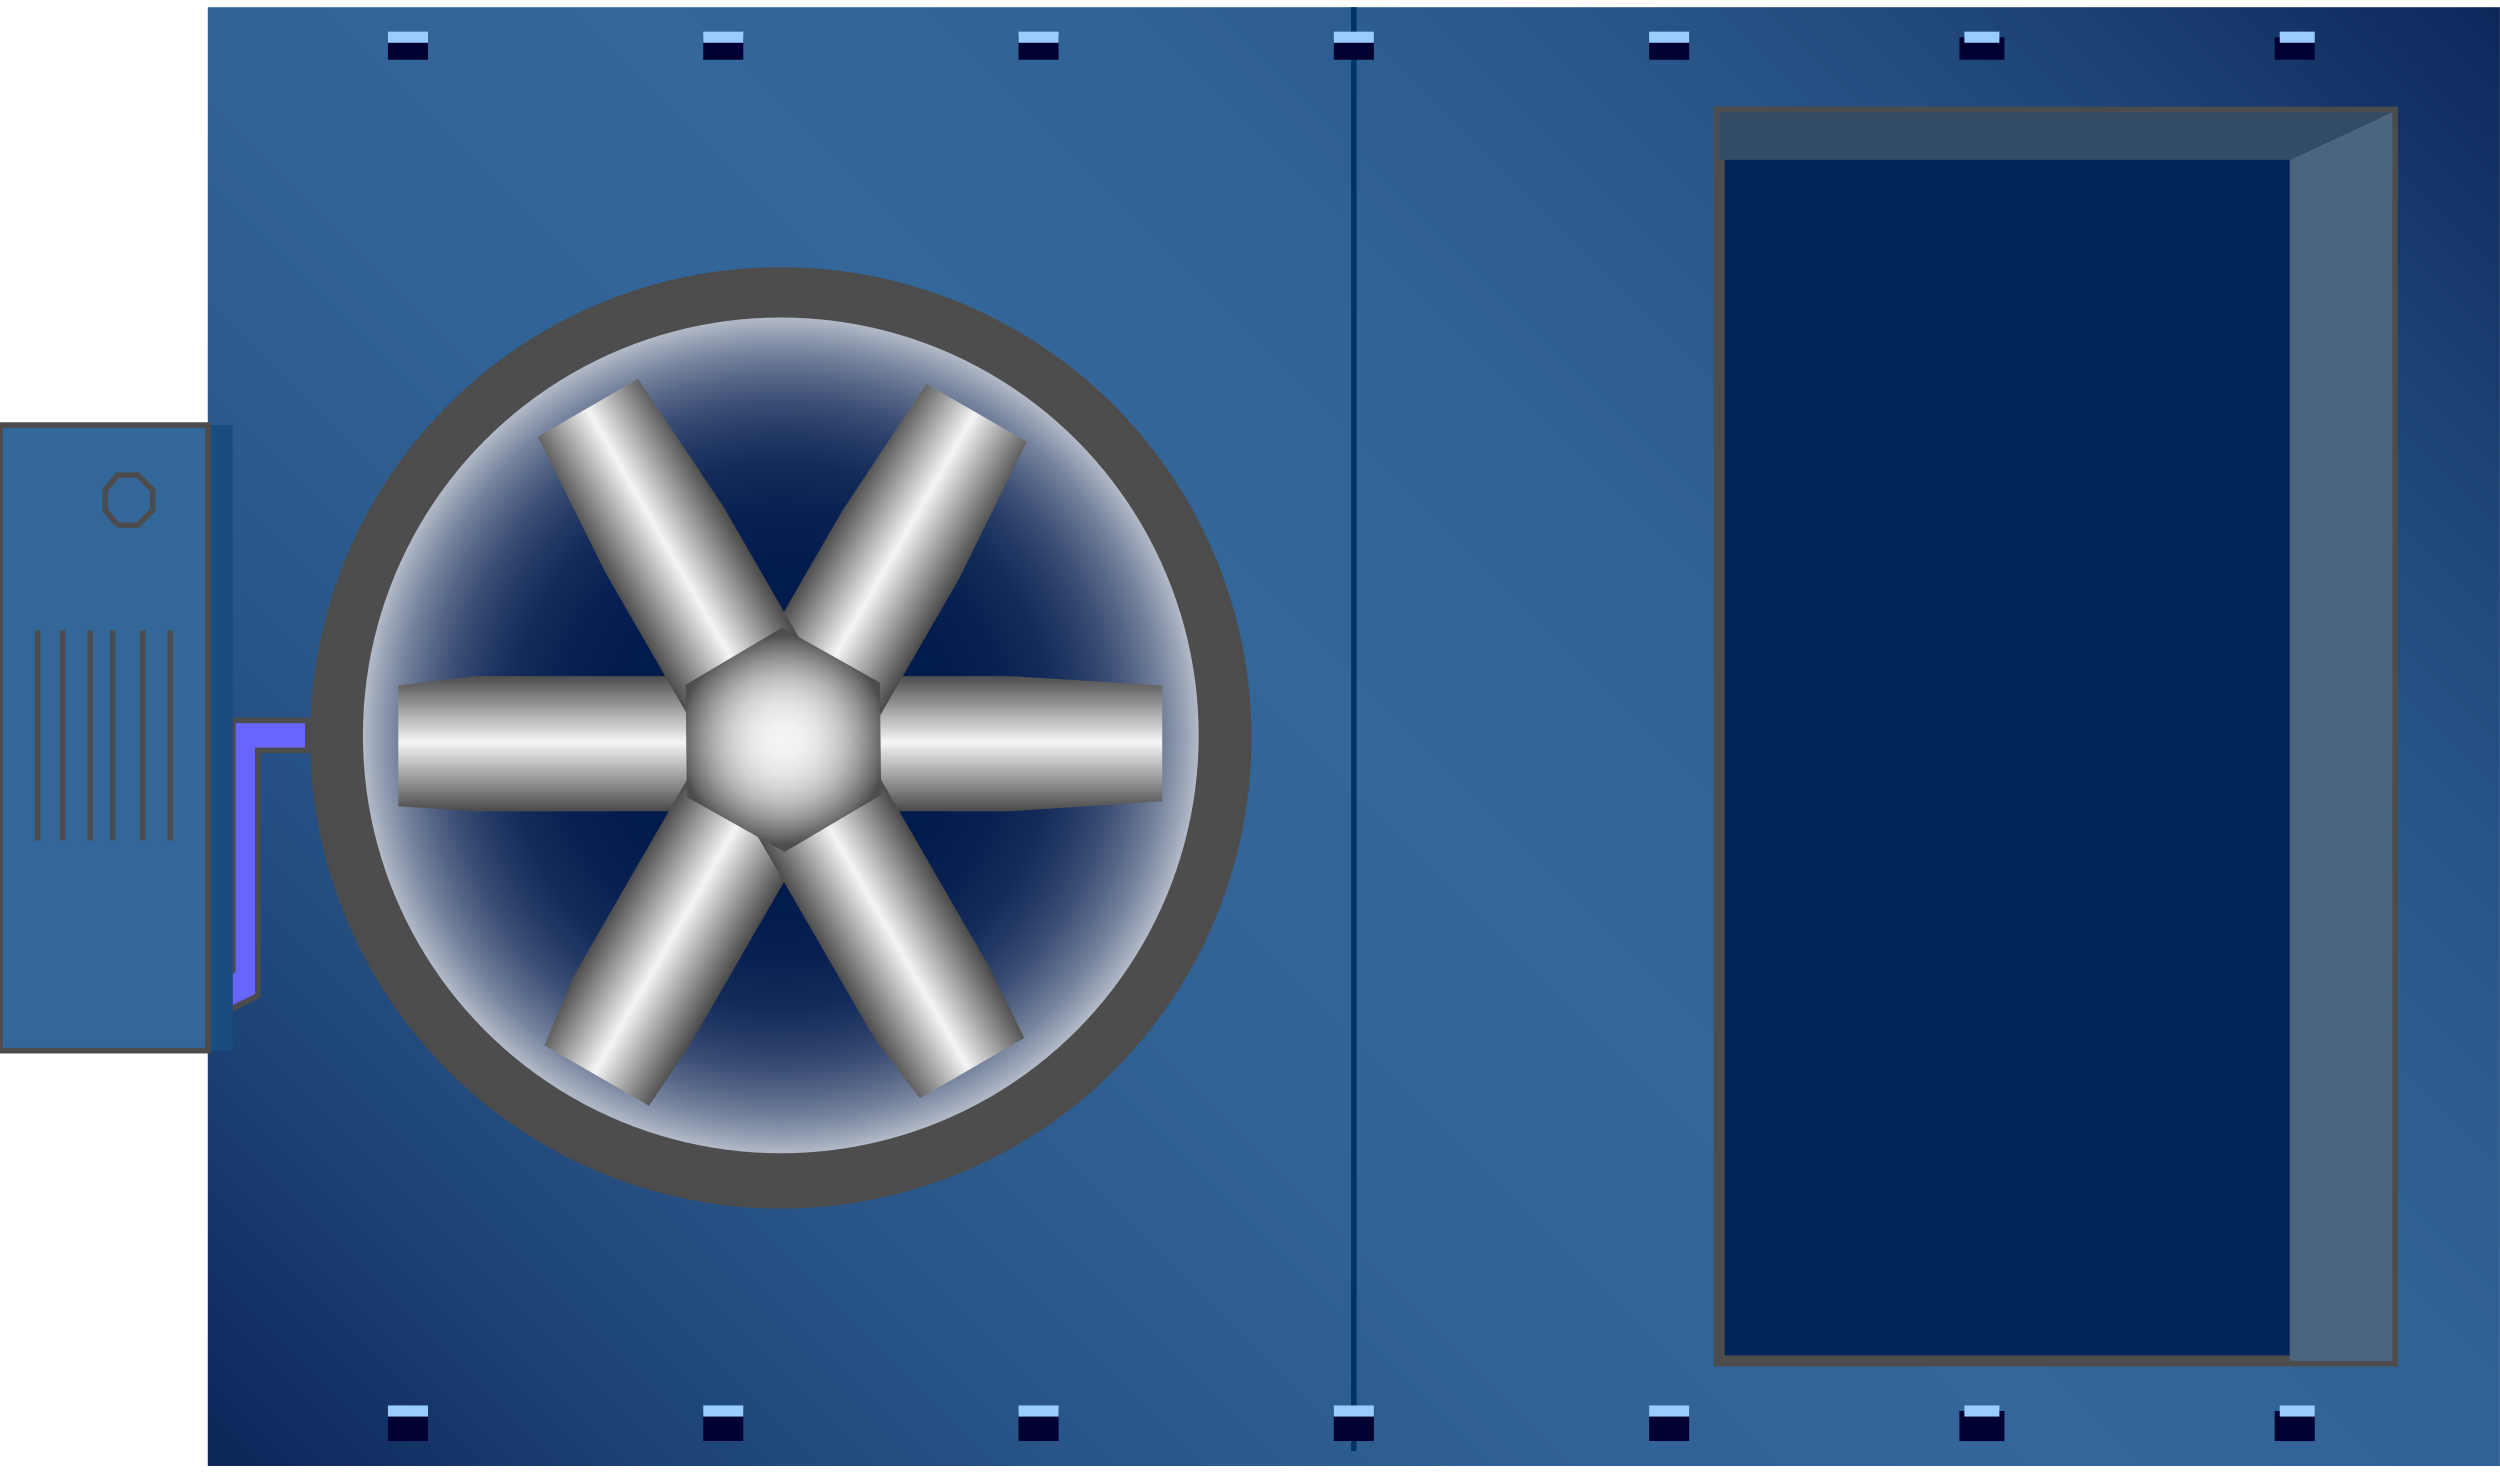 <svg version="1.1" xmlns="http://www.w3.org/2000/svg" xmlns:xlink="http://www.w3.org/1999/xlink" width="112px" height="66px" viewBox="0 0 112.5 65.648" enable-background="new 0 0 112.5 65.648" xml:space="preserve">
<g id="Group_Terminal_Unit">
	<linearGradient id="SVGID_1_" gradientUnits="userSpaceOnUse" x1="18.725" y1="75.024" x2="103.123" y2="-9.374">
		<stop offset="0.01" style="stop-color:#0C2659" />
		<stop offset="0.02" style="stop-color:#0E295D" />
		<stop offset="0.13" style="stop-color:#1E4477" />
		<stop offset="0.25" style="stop-color:#2A578A" />
		<stop offset="0.37" style="stop-color:#316295" />
		<stop offset="0.5" style="stop-color:#336699" />
		<stop offset="0.63" style="stop-color:#316295" />
		<stop offset="0.75" style="stop-color:#2A578A" />
		<stop offset="0.87" style="stop-color:#1E4477" />
		<stop offset="0.99" style="stop-color:#0E295D" />
		<stop offset="1" style="stop-color:#0C2659" />
	</linearGradient>
	<path fill="url(#SVGID_1_)" d="M9.35,0h103.147v65.648H9.35V0z" />
	<path fill="none" stroke="#003366" stroke-width="0.25" d="M60.924,0v64.974" />
</g>
<g id="Group_Fasteners">
	<path fill="#000033" d="M17.457,63.172h1.802v1.352h-1.802V63.172z" />
	<path fill="#000033" d="M31.646,63.172h1.802v1.352h-1.802V63.172z" />
	<path fill="#000033" d="M45.834,63.172h1.802v1.352h-1.802V63.172z" />
	<path fill="#000033" d="M60.021,63.172h1.803v1.352h-1.803V63.172z" />
	<path fill="#000033" d="M74.211,63.172h1.801v1.352h-1.801V63.172z" />
	<path fill="#000033" d="M88.174,63.172h2.027v1.352h-2.027V63.172z" />
	<path fill="#000033" d="M102.361,63.172h1.803v1.352h-1.803V63.172z" />
	<path fill="#000033" d="M17.457,1.351h1.802v1.015h-1.802V1.351z" />
	<path fill="#000033" d="M31.646,1.351h1.802v1.015h-1.802V1.351z" />
	<path fill="#000033" d="M45.834,1.351h1.802v1.015h-1.802V1.351z" />
	<path fill="#000033" d="M60.021,1.351h1.803v1.015h-1.803V1.351z" />
	<path fill="#000033" d="M74.211,1.351h1.801v1.015h-1.801V1.351z" />
	<path fill="#000033" d="M88.174,1.351h2.027v1.015h-2.027V1.351z" />
	<path fill="#000033" d="M102.361,1.351h1.803v1.015h-1.803V1.351z" />
	<path fill="none" stroke="#99CCFF" stroke-width="0.5" d="M17.457,1.351h1.802" />
	<path fill="none" stroke="#99CCFF" stroke-width="0.5" d="M31.646,1.351h1.802" />
	<path fill="none" stroke="#99CCFF" stroke-width="0.5" d="M45.834,1.351h1.802" />
	<path fill="none" stroke="#99CCFF" stroke-width="0.5" d="M60.021,1.351h1.803" />
	<path fill="none" stroke="#99CCFF" stroke-width="0.5" d="M74.211,1.351h1.801" />
	<path fill="none" stroke="#99CCFF" stroke-width="0.5" d="M88.398,1.351h1.576" />
	<path fill="none" stroke="#99CCFF" stroke-width="0.5" d="M102.588,1.351h1.576" />
	<path fill="none" stroke="#99CCFF" stroke-width="0.5" d="M17.457,63.172h1.802" />
	<path fill="none" stroke="#99CCFF" stroke-width="0.5" d="M31.646,63.172h1.802" />
	<path fill="none" stroke="#99CCFF" stroke-width="0.5" d="M45.834,63.172h1.802" />
	<path fill="none" stroke="#99CCFF" stroke-width="0.5" d="M60.021,63.172h1.803" />
	<path fill="none" stroke="#99CCFF" stroke-width="0.5" d="M74.211,63.172h1.801" />
	<path fill="none" stroke="#99CCFF" stroke-width="0.5" d="M88.398,63.172h1.576" />
	<path fill="none" stroke="#99CCFF" stroke-width="0.5" d="M102.588,63.172h1.576" />
</g>
<g id="Group_Exhaust">
	<path fill="#002659" stroke="#4C4C4C" stroke-width="0.5" d="M77.363,4.729h30.291V60.92H77.363V4.729z" />
	<path fill="#334C66" d="M103.038,6.869H77.363V4.729h30.291L103.038,6.869z" />
	<path fill="#4C657F" d="M103.038,60.92V6.869l4.616-2.141V60.92H103.038z" />
</g>
<g id="Group_3">
	<path fill="#6666FF" stroke="#4C4C4C" stroke-width="0.25" d="M9.35,45.606l2.252-1.127V33.444h2.252v-1.351h-3.378v11.261   L9.35,44.031V45.606z" />
	<radialGradient id="SVGID_2_" cx="35.136" cy="32.881" r="21.057" gradientUnits="userSpaceOnUse">
		<stop offset="0.01" style="stop-color:#4D4D4D" />
		<stop offset="1" style="stop-color:#4D4D4D" />
	</radialGradient>
	<circle fill="url(#SVGID_2_)" stroke="#4C4C4C" stroke-width="0.25" cx="35.136" cy="32.881" r="21.057" />
	<radialGradient id="SVGID_3_" cx="35.136" cy="32.769" r="18.805" gradientUnits="userSpaceOnUse">
		<stop offset="0" style="stop-color:#00194C" />
		<stop offset="0.4" style="stop-color:#021B4D" />
		<stop offset="0.54" style="stop-color:#092152" />
		<stop offset="0.65" style="stop-color:#142B5A" />
		<stop offset="0.73" style="stop-color:#253B66" />
		<stop offset="0.8" style="stop-color:#3B4E75" />
		<stop offset="0.86" style="stop-color:#576788" />
		<stop offset="0.92" style="stop-color:#77849E" />
		<stop offset="0.97" style="stop-color:#9BA5B8" />
		<stop offset="1" style="stop-color:#B3BAC8" />
	</radialGradient>
	<circle fill="url(#SVGID_3_)" cx="35.136" cy="32.769" r="18.805" />
	<linearGradient id="SVGID_4_" gradientUnits="userSpaceOnUse" x1="35.112" y1="36.183" x2="35.112" y2="30.102">
		<stop offset="0.01" style="stop-color:#4D4D4D" />
		<stop offset="0.51" style="stop-color:#F5F5F5" />
		<stop offset="1" style="stop-color:#4D4D4D" />
	</linearGradient>
	<path fill="url(#SVGID_4_)" d="M45.458,36.183l6.842-0.451v-5.208l-6.842-0.422H21.343l-3.419,0.422v5.434l3.419,0.226H45.458" />
	
		<linearGradient id="SVGID_5_" gradientUnits="userSpaceOnUse" x1="35.52" y1="36.476" x2="35.52" y2="30.395" gradientTransform="matrix(0.5 -0.866 0.866 0.5 -11.353 47.185)">
		<stop offset="0.01" style="stop-color:#4D4D4D" />
		<stop offset="0.51" style="stop-color:#F5F5F5" />
		<stop offset="1" style="stop-color:#4D4D4D" />
	</linearGradient>
	<path fill="url(#SVGID_5_)" d="M43.168,25.703l3.029-6.151l-4.51-2.604l-3.786,5.714L25.844,43.546L24.5,46.718l4.706,2.717   l1.905-2.849L43.168,25.703" />
	
		<linearGradient id="SVGID_6_" gradientUnits="userSpaceOnUse" x1="56.654" y1="35.593" x2="56.654" y2="29.511" gradientTransform="matrix(-0.5 -0.866 0.866 -0.5 35.2 98.245)">
		<stop offset="0.01" style="stop-color:#4D4D4D" />
		<stop offset="0.51" style="stop-color:#F5F5F5" />
		<stop offset="1" style="stop-color:#4D4D4D" />
	</linearGradient>
	<path fill="url(#SVGID_6_)" d="M32.523,22.426l-3.813-5.699l-4.51,2.604l3.056,6.136l12.057,20.884l2.074,2.75l4.706-2.717   l-1.515-3.074L32.523,22.426" />
	<radialGradient id="SVGID_7_" cx="35.252" cy="32.968" r="4.735" gradientUnits="userSpaceOnUse">
		<stop offset="0" style="stop-color:#F5F5F5" />
		<stop offset="0.16" style="stop-color:#F1F1F1" />
		<stop offset="0.32" style="stop-color:#E6E6E6" />
		<stop offset="0.47" style="stop-color:#D3D3D3" />
		<stop offset="0.62" style="stop-color:#B8B8B8" />
		<stop offset="0.76" style="stop-color:#969696" />
		<stop offset="0.91" style="stop-color:#6C6C6C" />
		<stop offset="1" style="stop-color:#4D4D4D" />
	</radialGradient>
	<polygon fill="url(#SVGID_7_)" points="39.652,35.443 35.308,38.016 30.908,35.541 30.852,30.493 35.195,27.92 39.596,30.395  " />
</g>
<g id="Group_2">
	<path fill="#194C7F" d="M10.476,18.805H9.35v28.152h1.126V18.805z" />
	<path fill="#336699" stroke="#4C4C4C" stroke-width="0.25" d="M0.003,18.805H9.35v28.152H0.003V18.805z" />
	<path fill="none" stroke="#4C4C4C" stroke-width="0.25" d="M1.692,37.499V28.04" />
	<path fill="none" stroke="#4C4C4C" stroke-width="0.25" d="M2.818,28.039v9.459" />
	<path fill="none" stroke="#4C4C4C" stroke-width="0.25" d="M4.057,37.499V28.04" />
	<path fill="none" stroke="#4C4C4C" stroke-width="0.25" d="M5.07,28.039v9.459" />
	<path fill="none" stroke="#4C4C4C" stroke-width="0.25" d="M6.421,37.499V28.04" />
	<path fill="none" stroke="#4C4C4C" stroke-width="0.25" d="M7.66,28.039v9.459" />
	<path fill="none" stroke="#4C4C4C" stroke-width="0.25" d="M5.295,23.31l-0.563-0.676v-0.901l0.563-0.675h0.901l0.676,0.675v0.901   L6.196,23.31H5.295" />
</g>
</svg>